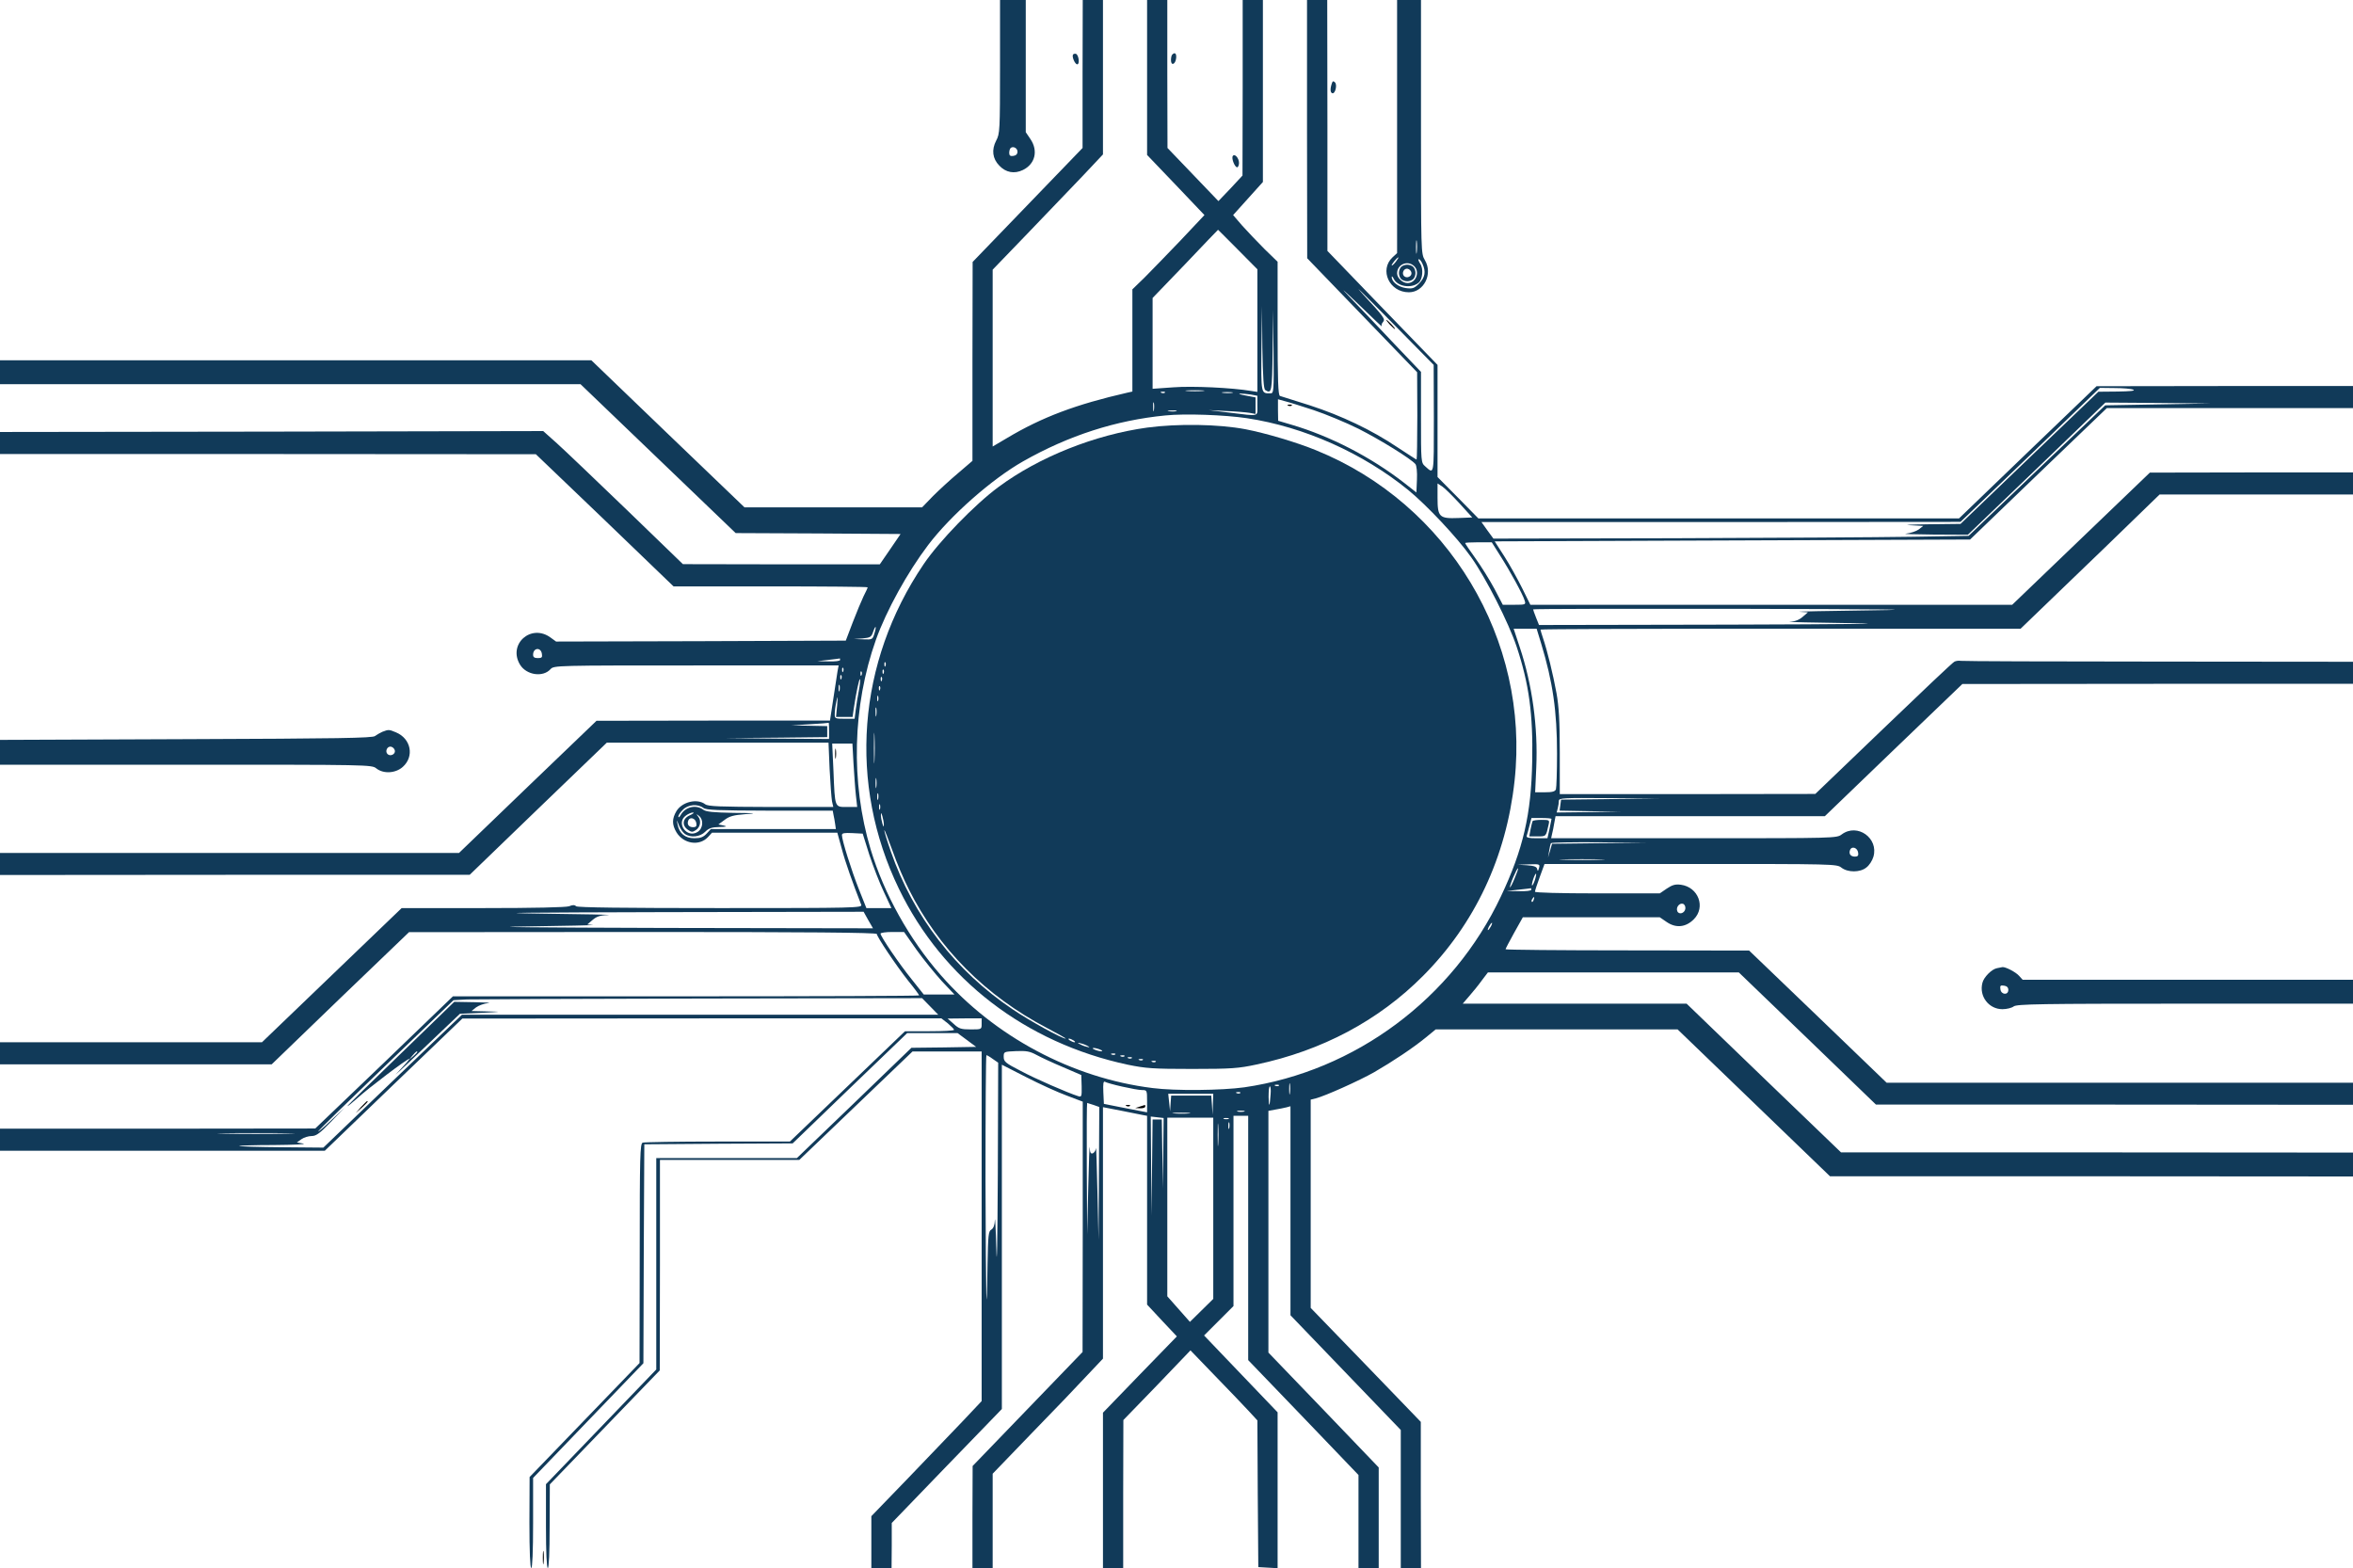 <?xml version="1.0" encoding="utf-8"?>
<svg class="svg-fill" viewBox="0 0 1280 853" xmlns="http://www.w3.org/2000/svg">
  <g transform="matrix(0.1, 0, 0, -0.1, 0, 853)" fill="#000000" stroke="none">
    <path d="M5440 8167 c0 -347 -1 -365 -21 -402 -26 -50 -20 -98 17 -136 36 -38 82 -46 128 -24 67 32 85 105 41 169 l-25 37 0 359 0 360 -70 0 -70 0 0 -363z m95 -462 c0 -13 -8 -21 -22 -23 -17 -3 -23 2 -23 16 0 10 3 22 7 26 13 13 38 1 38 -19z" style="fill: rgba(17,58,89,1);"/>
    <path d="M5889 8128 l0 -403 -299 -310 -299 -310 -1 -541 0 -541 -77 -66 c-43 -36 -105 -93 -138 -126 l-59 -61 -483 0 -483 0 -417 400 -416 400 -1609 0 -1608 0 0 -65 0 -65 1579 0 1579 0 422 -405 422 -405 448 -2 449 -3 -56 -82 -57 -83 -535 0 -536 1 -305 295 c-168 162 -339 325 -380 362 l-75 67 -1477 -3 -1478 -2 0 -60 0 -60 1458 0 1457 -1 375 -359 374 -360 528 0 c291 0 528 -2 528 -5 0 -3 -10 -25 -22 -48 -11 -23 -38 -87 -59 -142 l-38 -100 -788 -3 -788 -2 -29 21 c-106 79 -235 -35 -167 -147 35 -57 125 -70 166 -24 18 20 33 20 793 20 l774 0 -6 -32 c-3 -18 -13 -86 -23 -150 l-18 -118 -635 0 -635 -1 -374 -359 -374 -360 -1248 0 -1249 0 0 -60 0 -60 1278 1 1277 0 373 360 373 359 603 0 603 0 6 -144 c4 -79 10 -157 13 -175 l7 -31 -339 0 c-282 1 -342 3 -358 15 -44 33 -125 13 -156 -37 -25 -42 -25 -74 0 -116 39 -63 124 -76 171 -26 l22 24 341 0 341 0 24 -87 c19 -72 59 -185 106 -305 7 -17 -34 -18 -767 -18 -521 0 -777 3 -784 10 -8 8 -19 8 -38 0 -17 -6 -188 -10 -469 -10 l-442 0 -380 -365 -380 -365 -712 0 -713 0 0 -60 0 -60 739 0 739 0 373 360 374 359 1273 1 c884 0 1272 -3 1272 -11 0 -15 104 -170 171 -255 33 -40 59 -76 59 -79 0 -3 -570 -5 -1268 -5 l-1268 0 -374 -360 -375 -359 -857 -1 -858 0 0 -60 0 -60 884 0 883 0 374 360 374 359 1303 1 1303 0 35 -27 c18 -16 34 -31 34 -35 0 -5 -60 -8 -134 -8 l-133 0 -313 -300 -313 -300 -393 0 c-216 0 -399 -3 -408 -6 -14 -6 -16 -68 -16 -603 l-1 -596 -299 -310 -299 -310 -1 -247 c0 -159 4 -248 10 -248 6 0 10 88 10 245 l0 245 300 312 300 312 2 596 3 595 403 3 404 2 311 300 312 300 137 0 137 0 50 -37 51 -38 -176 -3 -176 -2 -311 -300 -312 -300 -382 0 -383 0 0 -575 0 -575 -300 -312 -300 -312 0 -228 c0 -145 4 -228 10 -228 6 0 10 83 10 228 l1 227 299 310 299 310 1 573 0 572 379 0 379 0 308 295 308 295 188 0 188 0 0 -951 0 -951 -97 -103 c-54 -56 -189 -197 -300 -313 l-203 -210 0 -141 0 -141 55 0 55 0 1 123 0 122 299 310 300 310 0 936 0 937 133 -68 c72 -37 171 -82 220 -100 l87 -33 0 -681 -1 -681 -299 -310 -299 -310 -1 -277 0 -278 55 0 55 0 0 256 0 257 213 221 c118 121 253 262 300 313 l87 92 0 684 0 684 98 -19 c53 -11 107 -21 120 -24 l22 -4 0 -514 0 -513 81 -87 81 -86 -201 -207 -201 -208 0 -422 0 -423 55 0 55 0 0 403 1 402 183 189 182 190 135 -140 c74 -76 156 -162 182 -190 l47 -51 2 -399 3 -399 53 -3 52 -3 0 424 0 424 -200 209 -200 209 80 80 80 80 0 518 0 517 40 0 40 0 0 -664 0 -665 300 -312 300 -313 0 -253 0 -253 55 0 55 0 0 273 0 274 -300 313 -300 312 0 658 0 657 38 7 c20 3 47 9 60 12 l22 6 0 -568 0 -569 300 -312 300 -312 0 -375 0 -376 55 0 55 0 -1 398 0 397 -299 310 -300 310 0 566 0 567 28 7 c51 13 236 96 317 142 102 59 210 131 280 188 l55 45 658 0 658 0 414 -399 415 -400 1423 0 1422 -1 0 65 0 65 -1392 1 -1393 0 -420 404 -420 405 -609 0 -609 0 37 43 c20 23 51 61 68 85 l32 42 682 0 683 0 373 -359 373 -360 1298 0 1297 -1 0 60 0 60 -1269 0 -1268 0 -374 360 -374 359 -662 1 c-365 0 -663 3 -663 6 0 3 21 43 47 90 l47 84 372 0 373 0 38 -26 c50 -34 103 -29 147 15 66 66 25 175 -70 188 -31 4 -47 -1 -77 -21 l-38 -26 -339 0 c-206 0 -340 4 -340 9 0 6 12 42 26 80 l26 71 795 0 c780 0 795 0 820 -20 35 -27 102 -27 136 1 15 11 32 37 38 58 30 101 -87 185 -172 122 -28 -21 -32 -21 -805 -21 l-776 0 5 23 c3 12 9 39 12 60 l7 37 733 0 732 0 374 360 374 359 1063 1 1062 0 0 60 0 60 -1057 1 c-582 0 -1067 2 -1077 4 -11 2 -27 0 -35 -5 -9 -4 -182 -168 -386 -364 l-370 -355 -695 -1 -695 0 0 228 c0 172 -5 250 -18 322 -19 104 -50 230 -73 298 -8 23 -14 45 -14 47 0 3 588 5 1306 5 l1306 0 246 237 c136 130 306 295 378 365 l132 128 526 0 526 0 0 60 0 60 -552 0 -553 -1 -374 -359 -375 -360 -1310 0 -1311 0 -45 91 c-25 50 -68 128 -97 173 l-52 81 1293 5 1293 5 372 358 372 357 669 0 670 0 0 60 0 60 -697 0 -698 -1 -374 -359 -374 -360 -1308 0 -1307 0 -111 113 -111 112 0 305 0 305 -300 310 -299 310 0 683 -1 682 -55 0 -55 0 0 -702 1 -703 299 -310 299 -310 1 -237 c0 -131 -2 -238 -4 -238 -2 0 -48 30 -103 66 -141 95 -306 173 -478 229 -82 26 -156 49 -162 51 -10 3 -13 84 -13 366 l0 364 -71 69 c-39 39 -93 96 -121 127 l-50 58 81 90 81 90 0 495 0 495 -55 0 -55 0 0 -477 -1 -478 -65 -70 -66 -69 -138 144 -139 145 -1 403 0 402 -55 0 -55 0 0 -421 0 -422 156 -163 156 -164 -130 -138 c-72 -75 -160 -166 -196 -202 l-66 -64 0 -278 0 -278 -27 -6 c-280 -64 -464 -133 -655 -247 l-78 -46 0 481 0 481 188 195 c103 107 238 248 300 313 l112 119 0 420 0 420 -55 0 -55 0 -1 -402z m844 -955 l107 -108 0 -334 0 -333 -32 5 c-106 18 -323 28 -425 20 l-113 -8 0 247 0 247 178 185 c97 102 177 186 178 186 0 0 49 -48 107 -107z m1067 -921 c0 -313 2 -303 -47 -259 -23 20 -23 24 -23 267 l0 247 -147 154 c-80 85 -185 195 -232 244 -66 69 -56 61 44 -35 71 -69 126 -121 122 -116 -4 5 -1 17 7 25 13 15 2 30 -106 146 -66 72 -8 15 130 -125 l251 -255 1 -293z m-917 156 c35 -22 37 -12 40 215 l2 222 3 -227 c2 -219 1 -228 -17 -228 -52 0 -51 -5 -49 244 l3 231 2 -225 c3 -164 7 -226 16 -232z m4722 2 c13 -6 -17 -9 -85 -10 l-105 -1 -375 -359 -375 -360 -175 -2 c-96 -1 -142 -4 -102 -5 l74 -4 -24 -19 c-14 -10 -44 -20 -69 -23 -24 -2 42 -4 146 -5 l190 -1 374 359 374 360 286 -2 286 -3 -287 -5 -286 -5 -372 -355 -371 -355 -312 -5 c-172 -3 -753 -6 -1293 -8 l-980 -2 -33 45 -32 45 1303 0 1303 1 379 364 379 365 81 -1 c45 0 90 -4 101 -9z m-5062 -7 c-24 -2 -62 -2 -85 0 -24 2 -5 4 42 4 47 0 66 -2 43 -4z m-206 -9 c-3 -3 -12 -4 -19 -1 -8 3 -5 6 6 6 11 1 17 -2 13 -5z m366 -1 c-13 -2 -35 -2 -50 0 -16 2 -5 4 22 4 28 0 40 -2 28 -4z m100 -9 l37 -7 0 -53 c0 -62 15 -59 -150 -39 l-115 14 95 -5 c52 -2 110 -7 128 -10 l32 -6 0 45 0 45 -52 10 c-29 5 -44 10 -33 11 11 0 37 -2 58 -5z m343 -85 c66 -22 177 -68 245 -102 117 -59 285 -163 309 -192 6 -8 10 -43 8 -84 l-3 -70 -65 51 c-181 141 -404 256 -616 318 l-71 21 -1 58 0 59 36 -10 c21 -5 91 -27 158 -49z m-869 -1 c-2 -13 -4 -5 -4 17 -1 22 1 32 4 23 2 -10 2 -28 0 -40z m121 -5 c-10 -2 -28 -2 -40 0 -13 2 -5 4 17 4 22 1 32 -1 23 -4z m385 -38 c312 -47 631 -190 878 -391 101 -83 266 -258 341 -364 81 -113 205 -358 248 -487 68 -204 90 -369 85 -623 -5 -289 -49 -480 -170 -736 -262 -556 -792 -951 -1396 -1039 -123 -17 -375 -20 -499 -4 -437 54 -860 280 -1152 614 -172 196 -308 441 -382 685 -109 364 -99 779 29 1140 57 159 171 366 284 515 123 162 347 359 516 455 248 141 506 224 775 250 107 11 322 3 443 -15z m1157 -464 l69 -76 -76 -3 c-103 -4 -113 5 -113 110 l0 78 25 -16 c14 -9 56 -51 95 -93z m221 -284 c52 -81 123 -210 133 -244 7 -22 5 -23 -56 -23 l-63 0 -46 88 c-26 48 -72 122 -103 165 -31 43 -56 80 -56 83 0 2 33 4 73 4 l72 0 46 -73z m2024 -297 c-242 -3 -420 -7 -395 -8 l45 -3 -28 -24 c-19 -17 -42 -26 -70 -27 -23 -2 127 -5 333 -8 240 -3 2 -6 -661 -8 l-1037 -2 -16 40 c-9 22 -16 43 -16 45 0 3 514 4 1143 3 761 -2 995 -4 702 -8z m-5428 -125 c-10 -34 -11 -35 -61 -33 l-51 2 47 3 c41 4 48 7 57 34 14 41 21 36 8 -6z m3627 -57 c63 -208 86 -366 86 -597 0 -99 -3 -186 -6 -195 -5 -12 -20 -16 -60 -16 l-53 0 6 133 c10 223 -22 454 -90 657 l-33 100 63 0 62 0 25 -82z m-5436 -56 c3 -18 -1 -22 -22 -22 -19 0 -26 5 -26 18 0 39 43 43 48 4z m1622 -32 c0 -6 -26 -9 -62 -8 l-63 1 60 7 c33 4 61 7 63 8 1 1 2 -2 2 -8z m17 -62 c-3 -8 -6 -5 -6 6 -1 11 2 17 5 13 3 -3 4 -12 1 -19z m100 -20 c-3 -8 -6 -5 -6 6 -1 11 2 17 5 13 3 -3 4 -12 1 -19z m-110 -20 c-3 -8 -6 -5 -6 6 -1 11 2 17 5 13 3 -3 4 -12 1 -19z m95 -65 c-6 -32 -14 -79 -17 -105 l-6 -48 -55 0 c-52 0 -54 1 -53 28 0 15 4 45 9 67 7 33 8 29 4 -22 l-6 -63 45 0 45 0 6 43 c13 88 30 167 34 162 3 -2 0 -30 -6 -62z m-105 0 c-3 -10 -5 -4 -5 12 0 17 2 24 5 18 2 -7 2 -21 0 -30z m-57 -218 l0 -45 -282 2 -283 3 278 2 277 3 0 30 0 30 -97 2 -98 2 100 6 c55 3 101 7 103 8 1 1 2 -18 2 -43z m133 -180 c4 -60 9 -138 13 -172 l7 -63 -55 0 c-68 0 -66 -7 -74 195 l-7 150 55 0 55 0 6 -110z m4116 -192 l-267 -3 -4 -30 -4 -30 165 -3 166 -3 -174 -2 -173 -2 6 23 c3 12 6 30 6 40 0 16 19 17 273 15 l272 -3 -266 -2z m-4933 -48 c16 -12 76 -14 361 -15 l343 0 4 -22 c3 -13 7 -35 9 -50 l4 -28 -340 0 -340 0 -23 -25 c-18 -19 -33 -25 -67 -25 -50 0 -82 26 -91 75 -6 29 -6 29 7 -4 7 -18 21 -39 32 -47 31 -23 83 -17 111 11 20 20 36 25 77 26 40 1 45 3 24 8 l-29 6 34 25 c26 20 49 26 113 31 68 4 57 6 -65 7 -109 2 -150 6 -164 17 -40 30 -99 16 -124 -30 -6 -11 -12 -14 -12 -7 0 7 11 24 25 37 28 29 80 33 111 10z m-73 -40 c-40 -17 -45 -55 -11 -79 19 -13 25 -14 43 -2 25 16 31 51 13 74 -12 15 -11 16 5 3 25 -20 22 -67 -7 -86 -59 -39 -122 49 -64 89 12 9 29 16 38 16 8 -1 0 -7 -17 -15z m35 -43 c3 -16 -2 -22 -17 -22 -24 0 -35 15 -27 36 9 23 40 13 44 -14z m4652 23 c0 -2 -5 -27 -11 -55 l-11 -50 -59 0 c-42 0 -57 3 -54 13 2 6 9 31 15 55 l11 42 54 0 c30 0 55 -2 55 -5z m-3711 -195 c21 -63 56 -154 79 -202 l41 -88 -68 0 -68 0 -41 103 c-40 101 -92 266 -92 294 0 11 13 13 56 11 l57 -3 36 -115z m3970 63 l-256 -3 -11 -38 -11 -37 6 35 c3 19 7 38 10 43 2 4 120 6 261 5 l257 -3 -256 -2z m1409 -51 c3 -16 -2 -22 -17 -22 -24 0 -35 15 -27 36 9 23 40 13 44 -14z m-1400 -39 c-53 -2 -143 -2 -200 0 -57 1 -13 3 97 3 110 0 156 -2 103 -3z m-336 -45 c-5 -18 -7 -19 -10 -6 -2 13 -16 18 -55 21 l-52 3 62 2 c59 2 61 1 55 -20z m-133 -57 c-12 -29 -23 -50 -25 -48 -2 2 6 27 18 55 12 28 23 50 26 48 2 -2 -7 -27 -19 -55z m110 -10 c-6 -18 -13 -30 -15 -28 -2 2 1 18 7 36 6 18 13 30 15 28 2 -2 -1 -18 -7 -36z m-19 -51 c0 -6 -28 -9 -67 -8 l-68 1 65 7 c36 4 66 7 68 8 1 1 2 -2 2 -8z m13 -55 c-3 -9 -8 -14 -10 -11 -3 3 -2 9 2 15 9 16 15 13 8 -4z m825 -49 c-4 -25 -36 -34 -44 -12 -8 21 13 46 32 39 8 -3 14 -15 12 -27z m-4445 -61 l26 -45 -1142 2 c-705 2 -991 5 -747 8 217 3 382 7 365 8 l-30 3 28 24 c22 19 41 26 85 27 31 2 -136 5 -373 8 -291 4 -75 6 667 8 l1096 2 25 -45z m3387 -35 c-6 -11 -13 -20 -16 -20 -2 0 0 9 6 20 6 11 13 20 16 20 2 0 0 -9 -6 -20z m-3124 -127 c38 -53 100 -129 137 -170 l69 -73 -84 0 -83 0 -66 83 c-68 84 -169 233 -169 248 0 5 29 9 64 9 l64 0 68 -97z m74 -308 l44 -45 -1296 0 -1295 0 -377 -361 -377 -362 -227 2 c-124 1 -229 4 -231 7 -2 2 83 5 190 5 107 1 178 4 159 8 l-35 6 25 18 c13 9 38 17 55 17 25 0 44 14 105 77 l75 78 -74 -70 c-40 -39 -72 -65 -70 -60 2 6 169 169 370 362 l366 352 74 4 c41 1 614 4 1274 5 l1201 2 44 -45z m280 -95 c0 -30 0 -30 -60 -30 -52 0 -64 4 -92 30 l-33 29 93 1 92 0 0 -30z m442 -235 l100 -43 2 -61 c1 -56 0 -60 -19 -54 -57 18 -232 94 -312 137 -84 43 -93 51 -93 77 0 28 1 28 68 31 56 2 74 -1 111 -21 24 -13 88 -43 143 -66z m-381 44 l29 -20 -2 -607 c-2 -375 -5 -530 -8 -407 -3 110 -7 181 -8 158 -1 -28 -8 -45 -19 -52 -16 -8 -18 -30 -21 -188 -5 -361 -9 -211 -11 455 0 375 2 682 5 682 3 0 19 -9 35 -21z m703 -150 c44 -10 93 -19 109 -19 26 0 27 -1 27 -60 l0 -61 -37 7 c-21 4 -74 14 -118 23 l-80 16 -3 63 c-2 47 0 62 9 57 6 -4 48 -16 93 -26z m913 -36 c-2 -16 -4 -5 -4 22 0 28 2 40 4 28 2 -13 2 -35 0 -50z m-60 41 c-3 -3 -12 -4 -19 -1 -8 3 -5 6 6 6 11 1 17 -2 13 -5z m-45 -46 c-5 -71 -10 -77 -11 -15 0 31 2 57 7 57 4 0 6 -19 4 -42z m-165 6 c-3 -3 -12 -4 -19 -1 -8 3 -5 6 6 6 11 1 17 -2 13 -5z m-149 -61 l-2 -58 -3 53 -4 52 -109 0 -109 0 -3 -42 -3 -43 -5 48 -5 47 122 0 123 0 -2 -57z m-649 -4 l31 -11 -2 -361 -2 -362 -6 260 c-3 143 -7 250 -8 239 -1 -12 -9 -24 -17 -28 -11 -4 -16 3 -17 32 -1 20 -5 -78 -8 -218 l-6 -255 -2 358 c-1 196 0 357 2 357 1 0 17 -5 35 -11z m819 -36 c-10 -2 -26 -2 -35 0 -10 3 -2 5 17 5 19 0 27 -2 18 -5z m-300 -10 c-21 -2 -57 -2 -80 0 -24 2 -7 4 37 4 44 0 63 -2 43 -4z m-140 -217 l-3 -191 -2 188 -3 187 -25 0 -25 0 -3 -262 -2 -263 -3 270 -2 271 35 -4 35 -4 -2 -192z m272 -299 l0 -493 -63 -62 -64 -63 -61 69 -62 70 0 486 0 486 125 0 125 0 0 -493z m27 351 c-2 -29 -3 -8 -3 47 0 55 1 79 3 53 2 -26 2 -71 0 -100z m56 135 c-7 -2 -19 -2 -25 0 -7 3 -2 5 12 5 14 0 19 -2 13 -5z m4 -50 c-3 -10 -5 -4 -5 12 0 17 2 24 5 18 2 -7 2 -21 0 -30z m-5125 -30 c-95 -2 -248 -2 -340 0 -92 1 -14 3 173 3 187 0 262 -2 167 -3z" style="fill: rgba(17,58,89,1);"/>
    <path d="M7560 6765 c13 -14 26 -25 28 -25 3 0 -5 11 -18 25 -13 14 -26 25 -28 25 -3 0 5 -11 18 -25z"/>
    <path d="M7008 6323 c7 -3 16 -2 19 1 4 3 -2 6 -13 5 -11 0 -14 -3 -6 -6z"/>
    <path d="M6241 6204 c-285 -39 -589 -160 -809 -323 -129 -95 -324 -296 -408 -421 -361 -533 -411 -1194 -134 -1765 238 -492 688 -838 1245 -957 98 -20 136 -23 350 -23 214 0 252 3 350 24 358 76 664 239 906 482 282 283 453 647 498 1061 84 767 -360 1507 -1081 1799 -105 43 -274 93 -383 114 -148 28 -368 31 -534 9z m-1424 -1296 c-3 -8 -6 -5 -6 6 -1 11 2 17 5 13 3 -3 4 -12 1 -19z m-10 -40 c-3 -8 -6 -5 -6 6 -1 11 2 17 5 13 3 -3 4 -12 1 -19z m-10 -40 c-3 -8 -6 -5 -6 6 -1 11 2 17 5 13 3 -3 4 -12 1 -19z m-10 -50 c-3 -8 -6 -5 -6 6 -1 11 2 17 5 13 3 -3 4 -12 1 -19z m-10 -60 c-3 -7 -5 -2 -5 12 0 14 2 19 5 13 2 -7 2 -19 0 -25z m-10 -80 c-2 -13 -4 -5 -4 17 -1 22 1 32 4 23 2 -10 2 -28 0 -40z m-10 -245 c-2 -38 -3 -7 -3 67 0 74 1 105 3 68 2 -38 2 -98 0 -135z m10 -145 c-2 -13 -4 -3 -4 22 0 25 2 35 4 23 2 -13 2 -33 0 -45z m10 -65 c-3 -10 -5 -4 -5 12 0 17 2 24 5 18 2 -7 2 -21 0 -30z m10 -55 c-3 -7 -5 -2 -5 12 0 14 2 19 5 13 2 -7 2 -19 0 -25z m21 -83 c0 -16 -2 -15 -8 5 -4 14 -8 34 -8 45 0 16 2 15 8 -5 4 -14 8 -34 8 -45z m137 -355 c162 -322 418 -578 750 -752 61 -32 107 -58 102 -58 -20 0 -195 96 -288 159 -311 209 -541 507 -663 859 -20 57 -36 109 -35 115 0 7 19 -42 43 -108 23 -66 64 -163 91 -215z m895 -820 c8 -5 11 -10 5 -10 -5 0 -17 5 -25 10 -8 5 -10 10 -5 10 6 0 17 -5 25 -10z m80 -32 c10 -6 7 -7 -10 -2 -14 3 -32 11 -40 16 -10 6 -7 7 10 2 14 -3 32 -11 40 -16z m65 -18 c13 -5 14 -9 5 -9 -8 0 -24 4 -35 9 -13 5 -14 9 -5 9 8 0 24 -4 35 -9z m82 -26 c-3 -3 -12 -4 -19 -1 -8 3 -5 6 6 6 11 1 17 -2 13 -5z m50 -10 c-3 -3 -12 -4 -19 -1 -8 3 -5 6 6 6 11 1 17 -2 13 -5z m40 -10 c-3 -3 -12 -4 -19 -1 -8 3 -5 6 6 6 11 1 17 -2 13 -5z m60 -10 c-3 -3 -12 -4 -19 -1 -8 3 -5 6 6 6 11 1 17 -2 13 -5z m70 -10 c-3 -3 -12 -4 -19 -1 -8 3 -5 6 6 6 11 1 17 -2 13 -5z" style="fill: rgba(17,58,89,1);"/>
    <path d="M4543 4430 c0 -25 2 -35 4 -22 2 12 2 32 0 45 -2 12 -4 2 -4 -23z"/>
    <path d="M8337 4063 c-2 -5 -7 -25 -11 -45 l-7 -38 45 0 c47 0 46 -1 60 63 6 26 5 27 -38 27 -25 0 -47 -3 -49 -7z" style="fill: rgba(17,58,89,1);"/>
    <path d="M2181 2799 c-160 -154 -291 -283 -291 -286 0 -3 24 16 54 43 59 54 270 214 283 214 4 0 -24 -32 -62 -72 -39 -39 22 16 133 123 l204 194 116 5 c114 6 115 6 32 8 l-85 2 25 20 c14 10 43 21 65 23 22 2 -10 4 -72 5 l-112 2 -290 -281z m89 8 c0 -2 -10 -12 -22 -23 l-23 -19 19 23 c18 21 26 27 26 19z" style="fill: rgba(17,58,89,1);"/>
    <path d="M1964 2508 l-29 -33 33 29 c30 28 37 36 29 36 -2 0 -16 -15 -33 -32z"/>
    <path d="M6128 2513 c7 -3 16 -2 19 1 4 3 -2 6 -13 5 -11 0 -14 -3 -6 -6z"/>
    <path d="M6200 2510 l-25 -8 28 -1 c15 -1 27 4 27 9 0 6 -1 10 -2 9 -2 -1 -14 -5 -28 -9z"/>
    <path d="M7600 7842 l0 -689 -25 -23 c-73 -69 -17 -190 89 -190 82 0 132 100 87 175 -21 36 -21 41 -21 726 l0 689 -65 0 -65 0 0 -688z m107 -684 c-2 -18 -4 -6 -4 27 0 33 2 48 4 33 2 -15 2 -42 0 -60z m-114 -52 c-10 -13 -20 -22 -22 -20 -4 4 29 44 36 44 2 0 -4 -11 -14 -24z m145 -11 c20 -43 14 -74 -18 -107 -27 -27 -36 -30 -73 -25 -41 6 -78 35 -76 61 0 6 5 1 11 -11 20 -42 96 -54 135 -21 22 18 27 76 9 103 -9 14 -13 25 -8 25 5 0 14 -11 20 -25z m-46 -12 c34 -31 11 -93 -35 -93 -27 0 -57 28 -57 53 0 48 56 73 92 40z" style="fill: rgba(17,58,89,1);"/>
    <path d="M7622 7078 c-7 -7 -12 -21 -12 -33 0 -12 5 -26 12 -33 7 -7 21 -12 33 -12 12 0 26 5 33 12 7 7 12 21 12 33 0 12 -5 26 -12 33 -7 7 -21 12 -33 12 -12 0 -26 -5 -33 -12z m56 -31 c4 -20 -25 -34 -40 -19 -15 15 -1 44 19 40 10 -2 19 -11 21 -21z" style="fill: rgba(17,58,89,1);"/>
    <path d="M5837 8233 c-7 -12 11 -53 23 -53 15 0 8 52 -7 57 -6 2 -13 0 -16 -4z" style="fill: rgba(17,58,89,1);"/>
    <path d="M6377 8233 c-4 -3 -7 -17 -7 -30 0 -33 24 -24 28 10 3 26 -7 35 -21 20z" style="fill: rgba(17,58,89,1);"/>
    <path d="M7246 8079 c-11 -31 -10 -52 1 -56 16 -6 29 45 15 59 -8 8 -13 7 -16 -3z" style="fill: rgba(17,58,89,1);"/>
    <path d="M6706 7681 c-8 -13 11 -61 24 -61 5 0 10 11 10 24 0 26 -24 53 -34 37z" style="fill: rgba(17,58,89,1);"/>
    <path d="M2080 4549 c-13 -6 -31 -16 -40 -23 -12 -11 -201 -14 -1027 -17 l-1013 -4 0 -67 0 -68 1011 0 c996 0 1011 0 1036 -20 39 -31 105 -27 144 8 64 57 45 154 -37 188 -38 16 -40 16 -74 3z m68 -102 c4 -20 -25 -34 -40 -19 -15 15 -1 44 19 40 10 -2 19 -11 21 -21z" style="fill: rgba(17,58,89,1);"/>
    <path d="M10863 3263 c-28 -5 -72 -49 -79 -80 -19 -73 35 -143 109 -143 23 0 51 7 61 15 17 13 146 15 933 15 l913 0 0 65 0 65 -898 0 -899 0 -19 21 c-18 21 -75 50 -91 48 -4 -1 -18 -4 -30 -6z m62 -118 c0 -30 -39 -27 -43 3 -3 20 0 23 20 20 15 -2 23 -10 23 -23z" style="fill: rgba(17,58,89,1);"/>
    <path d="M2953 55 c0 -33 2 -45 4 -27 2 18 2 45 0 60 -2 15 -4 0 -4 -33z"/>
  </g>
</svg>